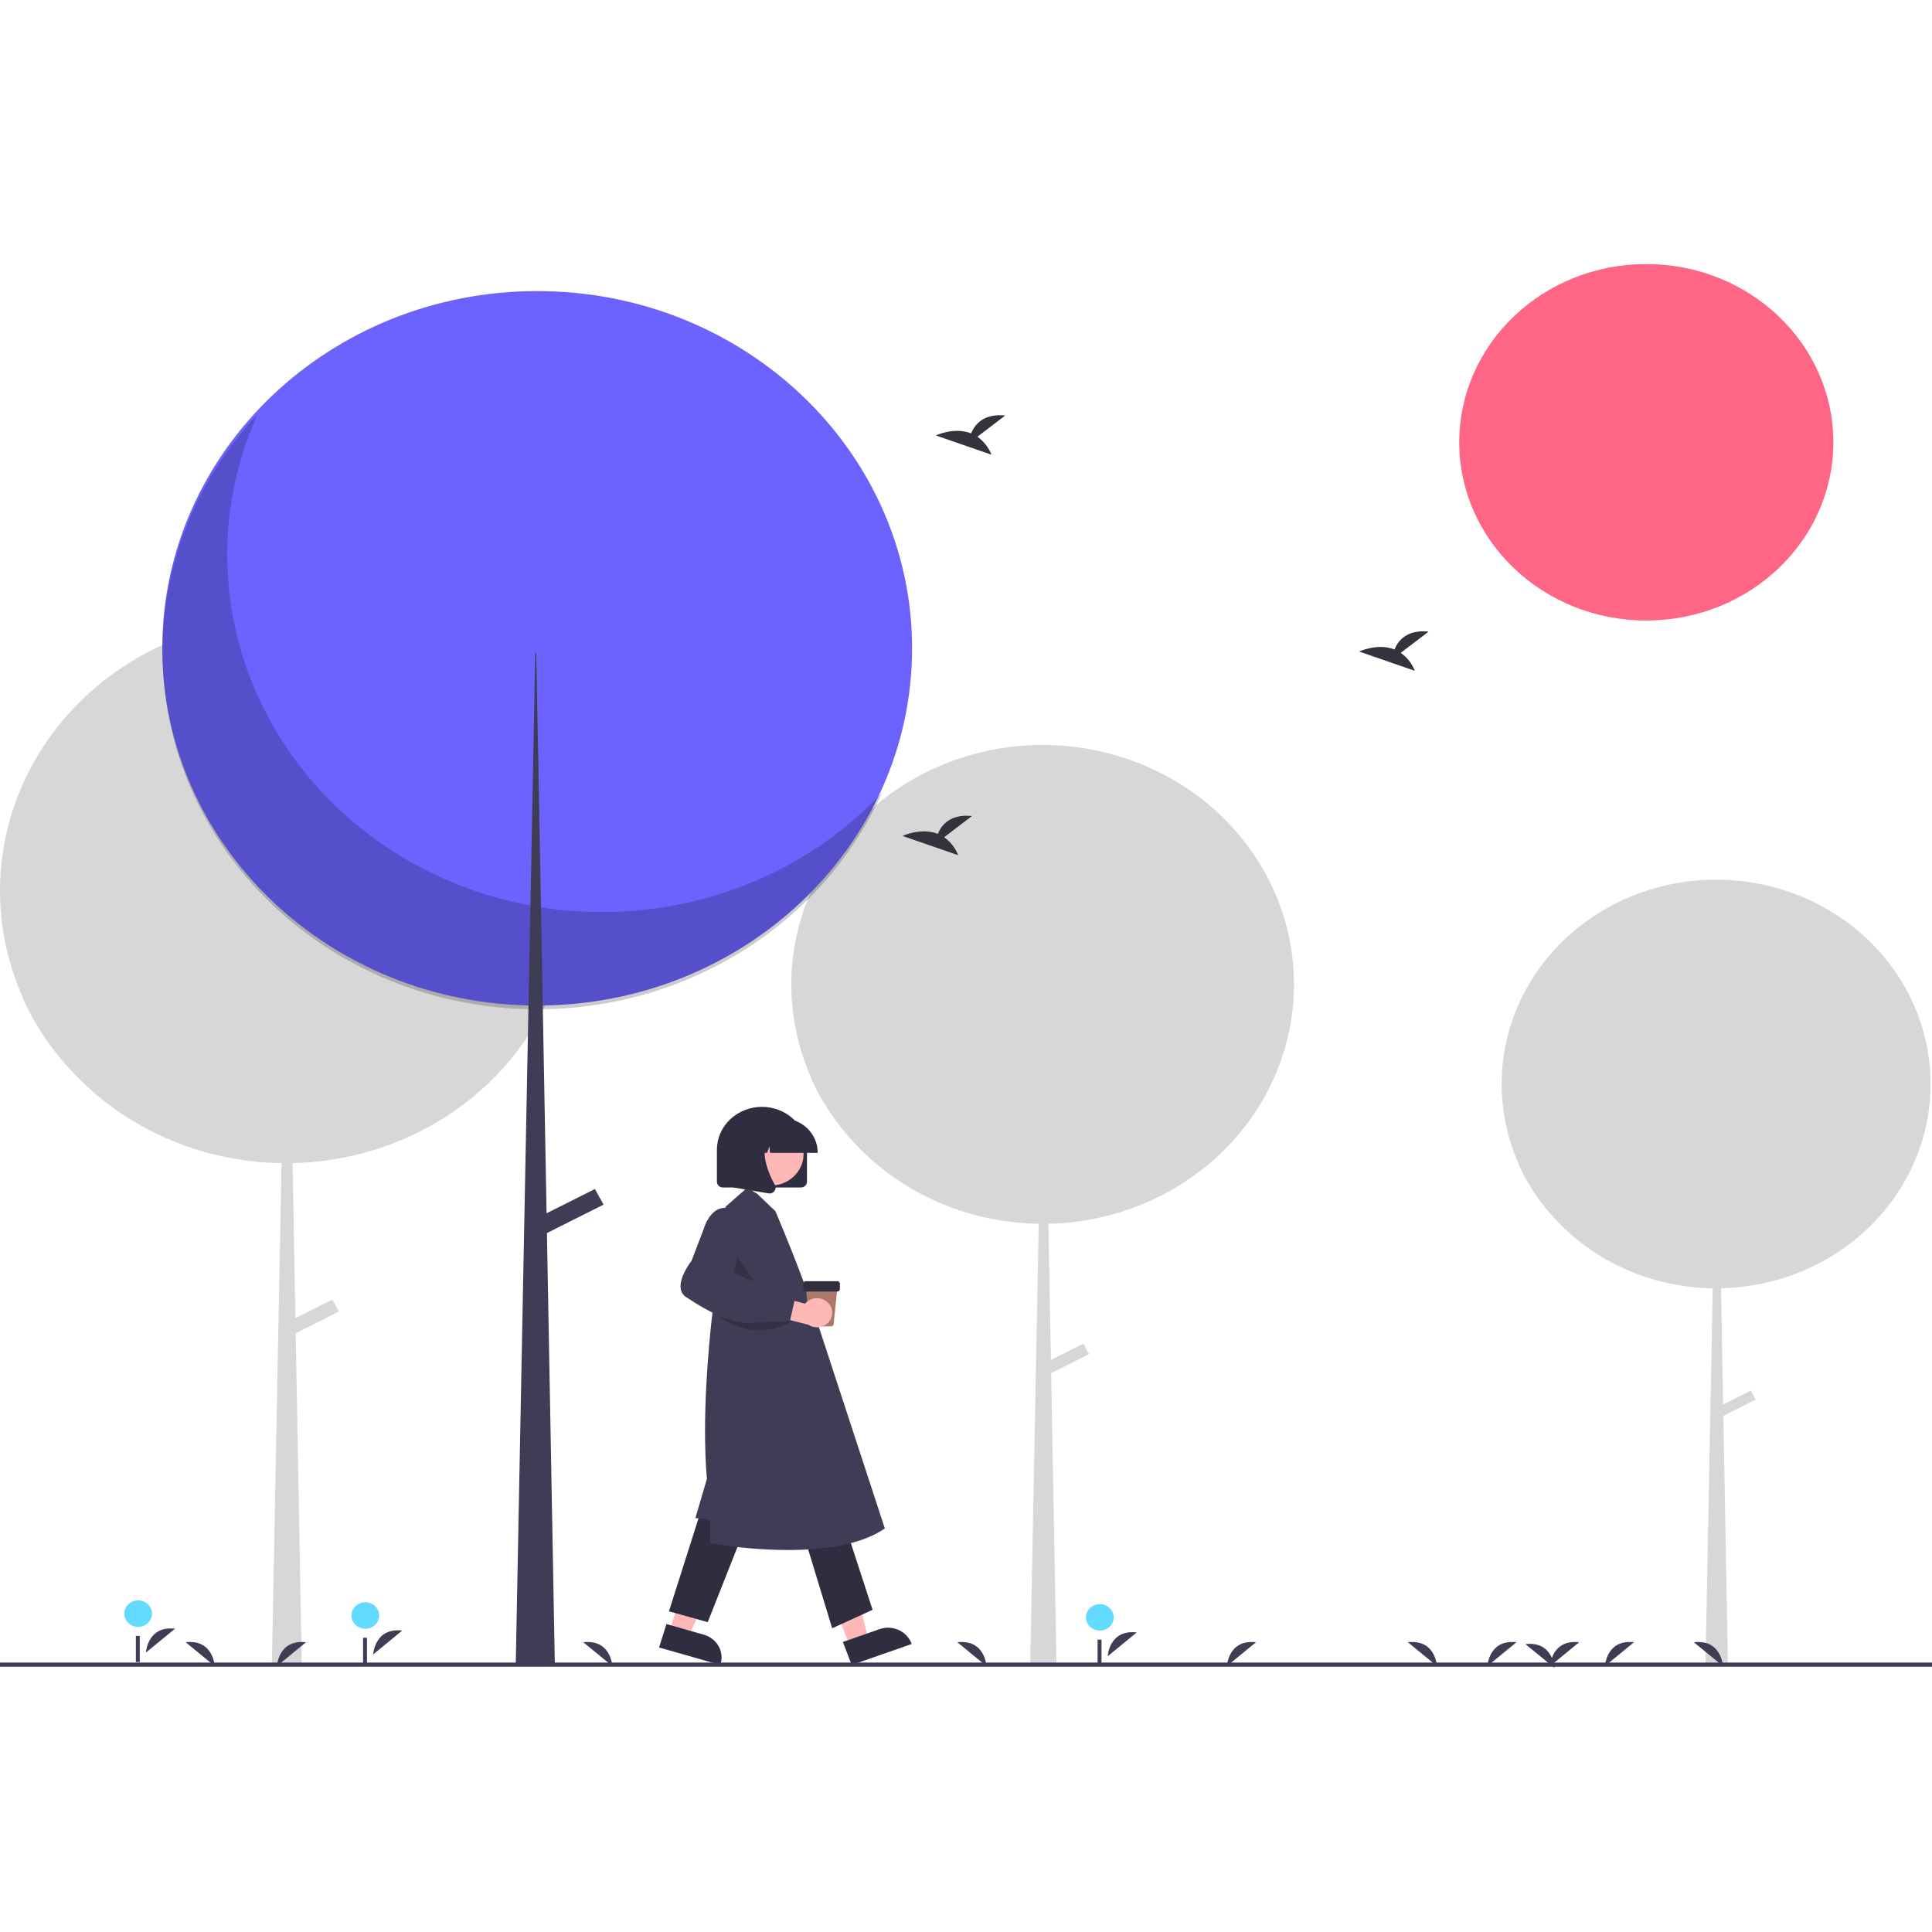 <svg width="1500" height="1500" viewBox="0 0 1500 1500" fill="none" xmlns="http://www.w3.org/2000/svg">
<g id="Frame 1">
<g id="undraw_Walking_outside_re_56xo 1" clip-path="url(#clip0)">
<path id="Vector" d="M519.752 1266.56L534.488 1270.76L558.527 1218.6L536.777 1212.39L519.752 1266.56Z" fill="#FFB8B8"/>
<path id="Vector_2" d="M517.433 1260.9L546.456 1269.18L546.457 1269.18C551.362 1270.58 555.483 1273.78 557.912 1278.08C560.342 1282.37 560.881 1287.41 559.412 1292.08L559.232 1292.66L511.714 1279.09L517.433 1260.9Z" fill="#2F2E41"/>
<path id="Vector_3" d="M659.801 1278.03L674.245 1272.98L660.693 1217.5L639.375 1224.94L659.801 1278.03Z" fill="#FFB8B8"/>
<path id="Vector_4" d="M654.388 1274.82L682.833 1264.88L682.834 1264.88C687.642 1263.2 692.953 1263.41 697.599 1265.47C702.244 1267.52 705.845 1271.24 707.607 1275.82L707.823 1276.39L661.251 1292.66L654.388 1274.82Z" fill="#2F2E41"/>
<path id="Vector_5" d="M544.461 1172.13L519.365 1251.04L549.48 1259.41L578.341 1186.48L544.461 1172.13Z" fill="#2F2E41"/>
<path id="Vector_6" d="M623.515 1190.06L646.103 1264.19L677.473 1249.85L654.887 1180.5L623.515 1190.06Z" fill="#2F2E41"/>
<path id="Vector_7" d="M611.76 1203.43C591.673 1203.35 571.632 1201.58 551.866 1198.17L551.363 1198.07V1179.84L539.893 1178.62L548.846 1148.16C544.673 1101.22 550.602 1041.78 552.521 1024.67C552.96 1020.66 553.249 1018.41 553.249 1018.41L563.315 936.888L580.156 922.075L587.807 926.819L601.999 940.342C618.496 979.026 631.586 1015.45 631.669 1017.79L686.992 1186.71L686.619 1186.96C667.409 1199.89 638.126 1203.43 611.76 1203.43Z" fill="#3F3D56"/>
<path id="Vector_8" opacity="0.2" d="M570.453 973.048L566.584 996.055L592.772 1006.35L570.453 973.048Z" fill="black"/>
<path id="Vector_9" d="M621.838 921.955H561.291C560.046 921.954 558.852 921.482 557.971 920.642C557.09 919.803 556.595 918.665 556.593 917.479V892.611C556.612 883.785 560.304 875.326 566.86 869.091C573.417 862.856 582.302 859.354 591.565 859.354C600.828 859.354 609.712 862.856 616.269 869.091C622.825 875.326 626.518 883.785 626.536 892.611V917.479C626.534 918.665 626.039 919.803 625.158 920.642C624.278 921.482 623.084 921.954 621.838 921.955Z" fill="#2F2E41"/>
<path id="Vector_10" d="M598.249 920.457C612.41 920.457 623.889 909.519 623.889 896.026C623.889 882.533 612.41 871.595 598.249 871.595C584.089 871.595 572.61 882.533 572.61 896.026C572.61 909.519 584.089 920.457 598.249 920.457Z" fill="#FFB8B8"/>
<path id="Vector_11" d="M634.809 895.098H597.786L597.406 890.033L595.508 895.098H589.807L589.055 885.06L585.293 895.098H574.262V894.601C574.27 887.612 577.187 880.912 582.373 875.97C587.56 871.029 594.591 868.249 601.926 868.241H607.145C614.48 868.249 621.511 871.028 626.697 875.97C631.884 880.912 634.801 887.612 634.809 894.601V895.098Z" fill="#2F2E41"/>
<path id="Vector_12" d="M597.483 926.597C597.204 926.597 596.926 926.573 596.652 926.527L569.542 921.969V879.277H599.385L598.646 880.098C588.366 891.521 596.111 910.044 601.642 920.069C602.05 920.803 602.231 921.632 602.166 922.461C602.101 923.289 601.792 924.083 601.274 924.751C600.84 925.323 600.271 925.788 599.612 926.109C598.953 926.43 598.223 926.597 597.483 926.597Z" fill="#2F2E41"/>
<path id="Vector_13" opacity="0.2" d="M553.872 1017.29C560.696 1024.82 569.952 1029.97 580.185 1031.94C590.419 1033.91 601.049 1032.59 610.406 1028.18L615.987 1025.54L553.872 1017.29Z" fill="black"/>
<g id="arm">
<path id="Vector_14" d="M645.318 1029.79H630.458C629.982 1029.79 629.521 1029.62 629.168 1029.32C628.815 1029.01 628.594 1028.59 628.55 1028.14L625.575 999.087H650.202L647.227 1028.14C647.182 1028.59 646.962 1029.01 646.609 1029.32C646.256 1029.62 645.795 1029.79 645.318 1029.79Z" fill="#AC7868"/>
<path id="Vector_15" d="M650.162 1002.74H625.614C625.106 1002.74 624.618 1002.55 624.259 1002.21C623.899 1001.86 623.697 1001.4 623.697 1000.91V996.529C623.697 996.045 623.899 995.58 624.259 995.238C624.618 994.895 625.106 994.702 625.614 994.702H650.162C650.671 994.702 651.158 994.895 651.518 995.238C651.877 995.58 652.08 996.045 652.08 996.529V1000.91C652.08 1001.4 651.877 1001.86 651.518 1002.21C651.158 1002.55 650.671 1002.74 650.162 1002.74Z" fill="#2F2E41"/>
<path id="Vector_16" d="M643.092 1011.66C641.948 1010.44 640.537 1009.47 638.957 1008.82C637.377 1008.17 635.667 1007.86 633.948 1007.91C632.228 1007.96 630.541 1008.37 629.005 1009.11C627.469 1009.85 626.122 1010.9 625.058 1012.18L599.17 1005.26L590.917 1019.22L627.619 1028.51C630.008 1030.07 632.915 1030.74 635.788 1030.4C638.662 1030.05 641.302 1028.71 643.209 1026.64C645.117 1024.56 646.158 1021.89 646.137 1019.13C646.115 1016.37 645.032 1013.71 643.092 1011.66Z" fill="#FFB8B8"/>
<path id="Vector_17" d="M581.315 1027.16C569.007 1027.16 552.353 1020.29 532.584 1006.97C531.482 1006.24 530.551 1005.3 529.849 1004.21C529.147 1003.13 528.69 1001.91 528.507 1000.65C527.049 991.842 536.06 979.942 536.944 978.801L546.417 954.013C546.526 953.61 549.579 942.885 557.243 939.069C558.857 938.281 560.63 937.834 562.442 937.761C564.254 937.687 566.061 937.988 567.74 938.643C582.338 943.708 570.939 982.822 569.374 987.952L588.715 996.626L600.998 1004.09L617.818 1005.76L613.251 1025.9L587.706 1026.45C585.615 1026.94 583.468 1027.18 581.315 1027.16Z" fill="#3F3D56"/>
</g>
<g id="trees">
<path id="Vector_18" d="M1498.9 841.566C1498.89 818.032 1493.38 794.796 1482.78 773.541C1472.18 752.285 1456.75 733.543 1437.6 718.673C1418.46 703.802 1396.09 693.175 1372.1 687.562C1348.11 681.948 1323.12 681.489 1298.92 686.218C1274.73 690.946 1251.94 700.743 1232.21 714.9C1212.48 729.057 1196.3 747.218 1184.85 768.068C1173.4 788.919 1166.95 811.936 1165.99 835.451C1165.02 858.967 1169.56 882.393 1179.27 904.032C1179.11 903.86 1178.94 903.692 1178.78 903.518C1186.17 919.944 1196.43 935.063 1209.11 948.236C1209.14 948.276 1209.18 948.315 1209.22 948.354C1210.24 949.417 1211.27 950.474 1212.33 951.509C1227.54 966.632 1245.76 978.725 1265.92 987.084C1286.08 995.443 1307.79 999.903 1329.77 1000.2L1324.15 1291.42H1341.53L1338.01 1099.21L1363.16 1086.6L1359.32 1079.66L1337.85 1090.43L1336.2 1000.19C1379.69 999.239 1421.06 982.11 1451.47 952.466C1481.88 922.822 1498.9 883.017 1498.9 841.566Z" fill="#D7D7D7"/>
<path id="Vector_19" d="M1004.67 764.232C1004.65 736.652 998.196 709.421 985.772 684.511C973.347 659.602 955.263 637.638 932.829 620.211C910.396 602.784 884.175 590.33 856.066 583.751C827.957 577.173 798.665 576.635 770.311 582.176C741.957 587.717 715.251 599.199 692.13 615.79C669.008 632.38 650.049 653.664 636.626 678.098C623.203 702.533 615.653 729.507 614.522 757.065C613.391 784.624 618.708 812.077 630.088 837.436C629.897 837.234 629.7 837.037 629.51 836.834C638.178 856.084 650.194 873.801 665.052 889.239C665.096 889.286 665.142 889.331 665.186 889.378C666.385 890.623 667.591 891.861 668.824 893.075C686.657 910.798 708.008 924.969 731.636 934.765C755.264 944.561 780.698 949.788 806.463 950.141L799.869 1291.42H820.242L816.118 1066.17L845.588 1051.39L841.092 1043.25L815.93 1055.87L813.994 950.123C864.961 949.01 913.447 928.936 949.08 894.196C984.714 859.456 1004.66 812.808 1004.67 764.232Z" fill="#D7D7D7"/>
<path id="Vector_20" d="M444.145 691.49C444.127 660.105 436.783 629.117 422.644 600.77C408.505 572.424 387.926 547.429 362.397 527.598C336.868 507.766 307.029 493.594 275.042 486.108C243.054 478.621 209.72 478.009 177.454 484.315C145.188 490.621 114.797 503.687 88.485 522.567C62.173 541.446 40.598 565.666 25.323 593.473C10.049 621.279 1.456 651.974 0.17 683.335C-1.117 714.697 4.933 745.938 17.883 774.795C17.666 774.565 17.442 774.342 17.225 774.111C27.089 796.016 40.763 816.179 57.671 833.747C57.722 833.8 57.774 833.851 57.824 833.904C59.188 835.321 60.561 836.73 61.964 838.111C82.258 858.28 106.554 874.406 133.442 885.554C160.33 896.702 189.275 902.65 218.595 903.051L211.091 1291.42H234.274L229.582 1035.09L263.118 1018.27L258.002 1009.01L229.368 1023.37L227.165 903.032C285.164 901.765 340.34 878.921 380.89 839.388C421.44 799.854 444.144 746.77 444.145 691.49Z" fill="#D7D7D7"/>
</g>
<path id="sun" d="M1278.18 481.765C1358.39 481.765 1423.41 419.809 1423.41 343.382C1423.41 266.956 1358.39 205 1278.18 205C1197.98 205 1132.96 266.956 1132.96 343.382C1132.96 419.809 1197.98 481.765 1278.18 481.765Z" fill="#FF6584"/>
<path id="blue-tree" d="M417.067 780.689C577.819 780.689 708.134 656.518 708.134 503.345C708.134 350.171 577.819 226 417.067 226C256.315 226 126 350.171 126 503.345C126 656.518 256.315 780.689 417.067 780.689Z" fill="#6C63FF"/>
<path id="Vector_21" opacity="0.2" d="M199.881 321.734C172.731 382.248 169.048 449.99 189.49 512.854C209.932 575.718 253.167 629.608 311.469 664.893C369.771 700.179 439.342 714.561 507.748 705.47C576.155 696.379 638.94 664.407 684.885 615.267C668.299 652.239 643.476 685.333 612.136 712.256C580.795 739.18 543.686 759.289 503.38 771.19C463.073 783.091 420.533 786.5 378.707 781.18C336.881 775.86 296.768 761.94 261.149 740.382C225.53 718.824 195.255 690.146 172.422 656.332C149.589 622.519 134.745 584.38 128.917 544.558C123.089 504.735 126.417 464.181 138.67 425.706C150.924 387.231 171.81 351.754 199.881 321.734Z" fill="black"/>
<path id="Vector_22" d="M415.595 506.978H416.395L430.789 1293.3H400.402L415.595 506.978Z" fill="#3F3D56"/>
<path id="Vector_23" d="M461.888 923.145L413.773 947.282L420.479 959.418L468.593 935.281L461.888 923.145Z" fill="#3F3D56"/>
<path id="Vector_24" d="M859.992 1285.94C859.992 1285.94 861.042 1264.97 882.57 1267.41L859.992 1285.94Z" fill="#3F3D56"/>
<path id="Vector_25" d="M855.197 1273.01H852.156V1293.3H855.197V1273.01Z" fill="#3F3D56"/>
<path id="Vector_26" d="M113.316 1283.04C113.316 1283.04 114.366 1262.08 135.894 1264.51L113.316 1283.04Z" fill="#3F3D56"/>
<path id="Vector_27" d="M108.521 1270.11H105.48V1290.4H108.521V1270.11Z" fill="#3F3D56"/>
<path id="Vector_28" d="M289.72 1284.49C289.72 1284.49 290.77 1263.52 312.298 1265.96L289.72 1284.49Z" fill="#3F3D56"/>
<g id="flowers">
<path id="Vector_29" d="M853.909 1265.99C859.86 1265.99 864.684 1261.39 864.684 1255.72C864.684 1250.05 859.86 1245.45 853.909 1245.45C847.958 1245.45 843.134 1250.05 843.134 1255.72C843.134 1261.39 847.958 1265.99 853.909 1265.99Z" fill="#63DAFF"/>
<path id="Vector_30" d="M107.233 1263.09C113.183 1263.09 118.007 1258.49 118.007 1252.82C118.007 1247.15 113.183 1242.56 107.233 1242.56C101.282 1242.56 96.458 1247.15 96.458 1252.82C96.458 1258.49 101.282 1263.09 107.233 1263.09Z" fill="#63DAFF"/>
<path id="Vector_31" d="M283.637 1264.54C289.588 1264.54 294.412 1259.94 294.412 1254.27C294.412 1248.6 289.588 1244.01 283.637 1244.01C277.686 1244.01 272.862 1248.6 272.862 1254.27C272.862 1259.94 277.686 1264.54 283.637 1264.54Z" fill="#63DAFF"/>
</g>
<path id="Vector_32" d="M284.925 1271.56H281.884V1291.85H284.925V1271.56Z" fill="#3F3D56"/>
<path id="bird2" d="M758.857 339.073L780.47 322.602C763.68 320.837 756.781 329.562 753.958 336.468C740.84 331.278 726.561 338.08 726.561 338.08L769.804 353.039C767.623 347.487 763.825 342.642 758.857 339.073Z" fill="#33333E"/>
<path id="bird3" d="M1087.55 506.855L1109.16 490.384C1092.37 488.619 1085.47 497.344 1082.65 504.25C1069.53 499.06 1055.25 505.862 1055.25 505.862L1098.49 520.821C1096.31 515.268 1092.51 510.424 1087.55 506.855Z" fill="#33333E"/>
<path id="bird1" d="M733.031 650.029L754.644 633.558C737.854 631.793 730.955 640.518 728.132 647.424C715.015 642.234 700.735 649.036 700.735 649.036L743.979 663.994C741.797 658.442 738 653.598 733.031 650.029Z" fill="#33333E"/>
<g id="grass">
<path id="Vector_33" d="M1154.82 1293.55C1154.82 1293.55 1155.87 1272.58 1177.4 1275.02L1154.82 1293.55Z" fill="#3F3D56"/>
<path id="Vector_34" d="M952.567 1293.55C952.567 1293.55 953.617 1272.58 975.145 1275.02L952.567 1293.55Z" fill="#3F3D56"/>
<path id="Vector_35" d="M215.015 1293.55C215.015 1293.55 216.065 1272.58 237.593 1275.02L215.015 1293.55Z" fill="#3F3D56"/>
<path id="Vector_36" d="M1246.07 1293.55C1246.07 1293.55 1247.12 1272.58 1268.64 1275.02L1246.07 1293.55Z" fill="#3F3D56"/>
<path id="Vector_37" d="M1203.49 1293.55C1203.49 1293.55 1204.54 1272.58 1226.06 1275.02L1203.49 1293.55Z" fill="#3F3D56"/>
<path id="Vector_38" d="M1115.65 1293.55C1115.65 1293.55 1114.6 1272.58 1093.07 1275.02L1115.65 1293.55Z" fill="#3F3D56"/>
<path id="Vector_39" d="M765.884 1293.55C765.884 1293.55 764.833 1272.58 743.305 1275.02L765.884 1293.55Z" fill="#3F3D56"/>
<path id="Vector_40" d="M475.425 1293.55C475.425 1293.55 474.375 1272.58 452.847 1275.02L475.425 1293.55Z" fill="#3F3D56"/>
<path id="Vector_41" d="M166.718 1293.55C166.718 1293.55 165.668 1272.58 144.139 1275.02L166.718 1293.55Z" fill="#3F3D56"/>
<path id="Vector_42" d="M1337.68 1293.55C1337.68 1293.55 1336.63 1272.58 1315.1 1275.02L1337.68 1293.55Z" fill="#3F3D56"/>
<path id="Vector_43" d="M1206.89 1295C1206.89 1295 1205.84 1274.03 1184.32 1276.47L1206.89 1295Z" fill="#3F3D56"/>
</g>
<path id="Vector_44" d="M1500 1290.81H0V1294.03H1500V1290.81Z" fill="#3F3D56"/>
</g>
</g>
<defs>
<clipPath id="clip0">
<rect width="1500" height="1090" fill="white" transform="translate(0 205)"/>
</clipPath>
</defs>
</svg>
